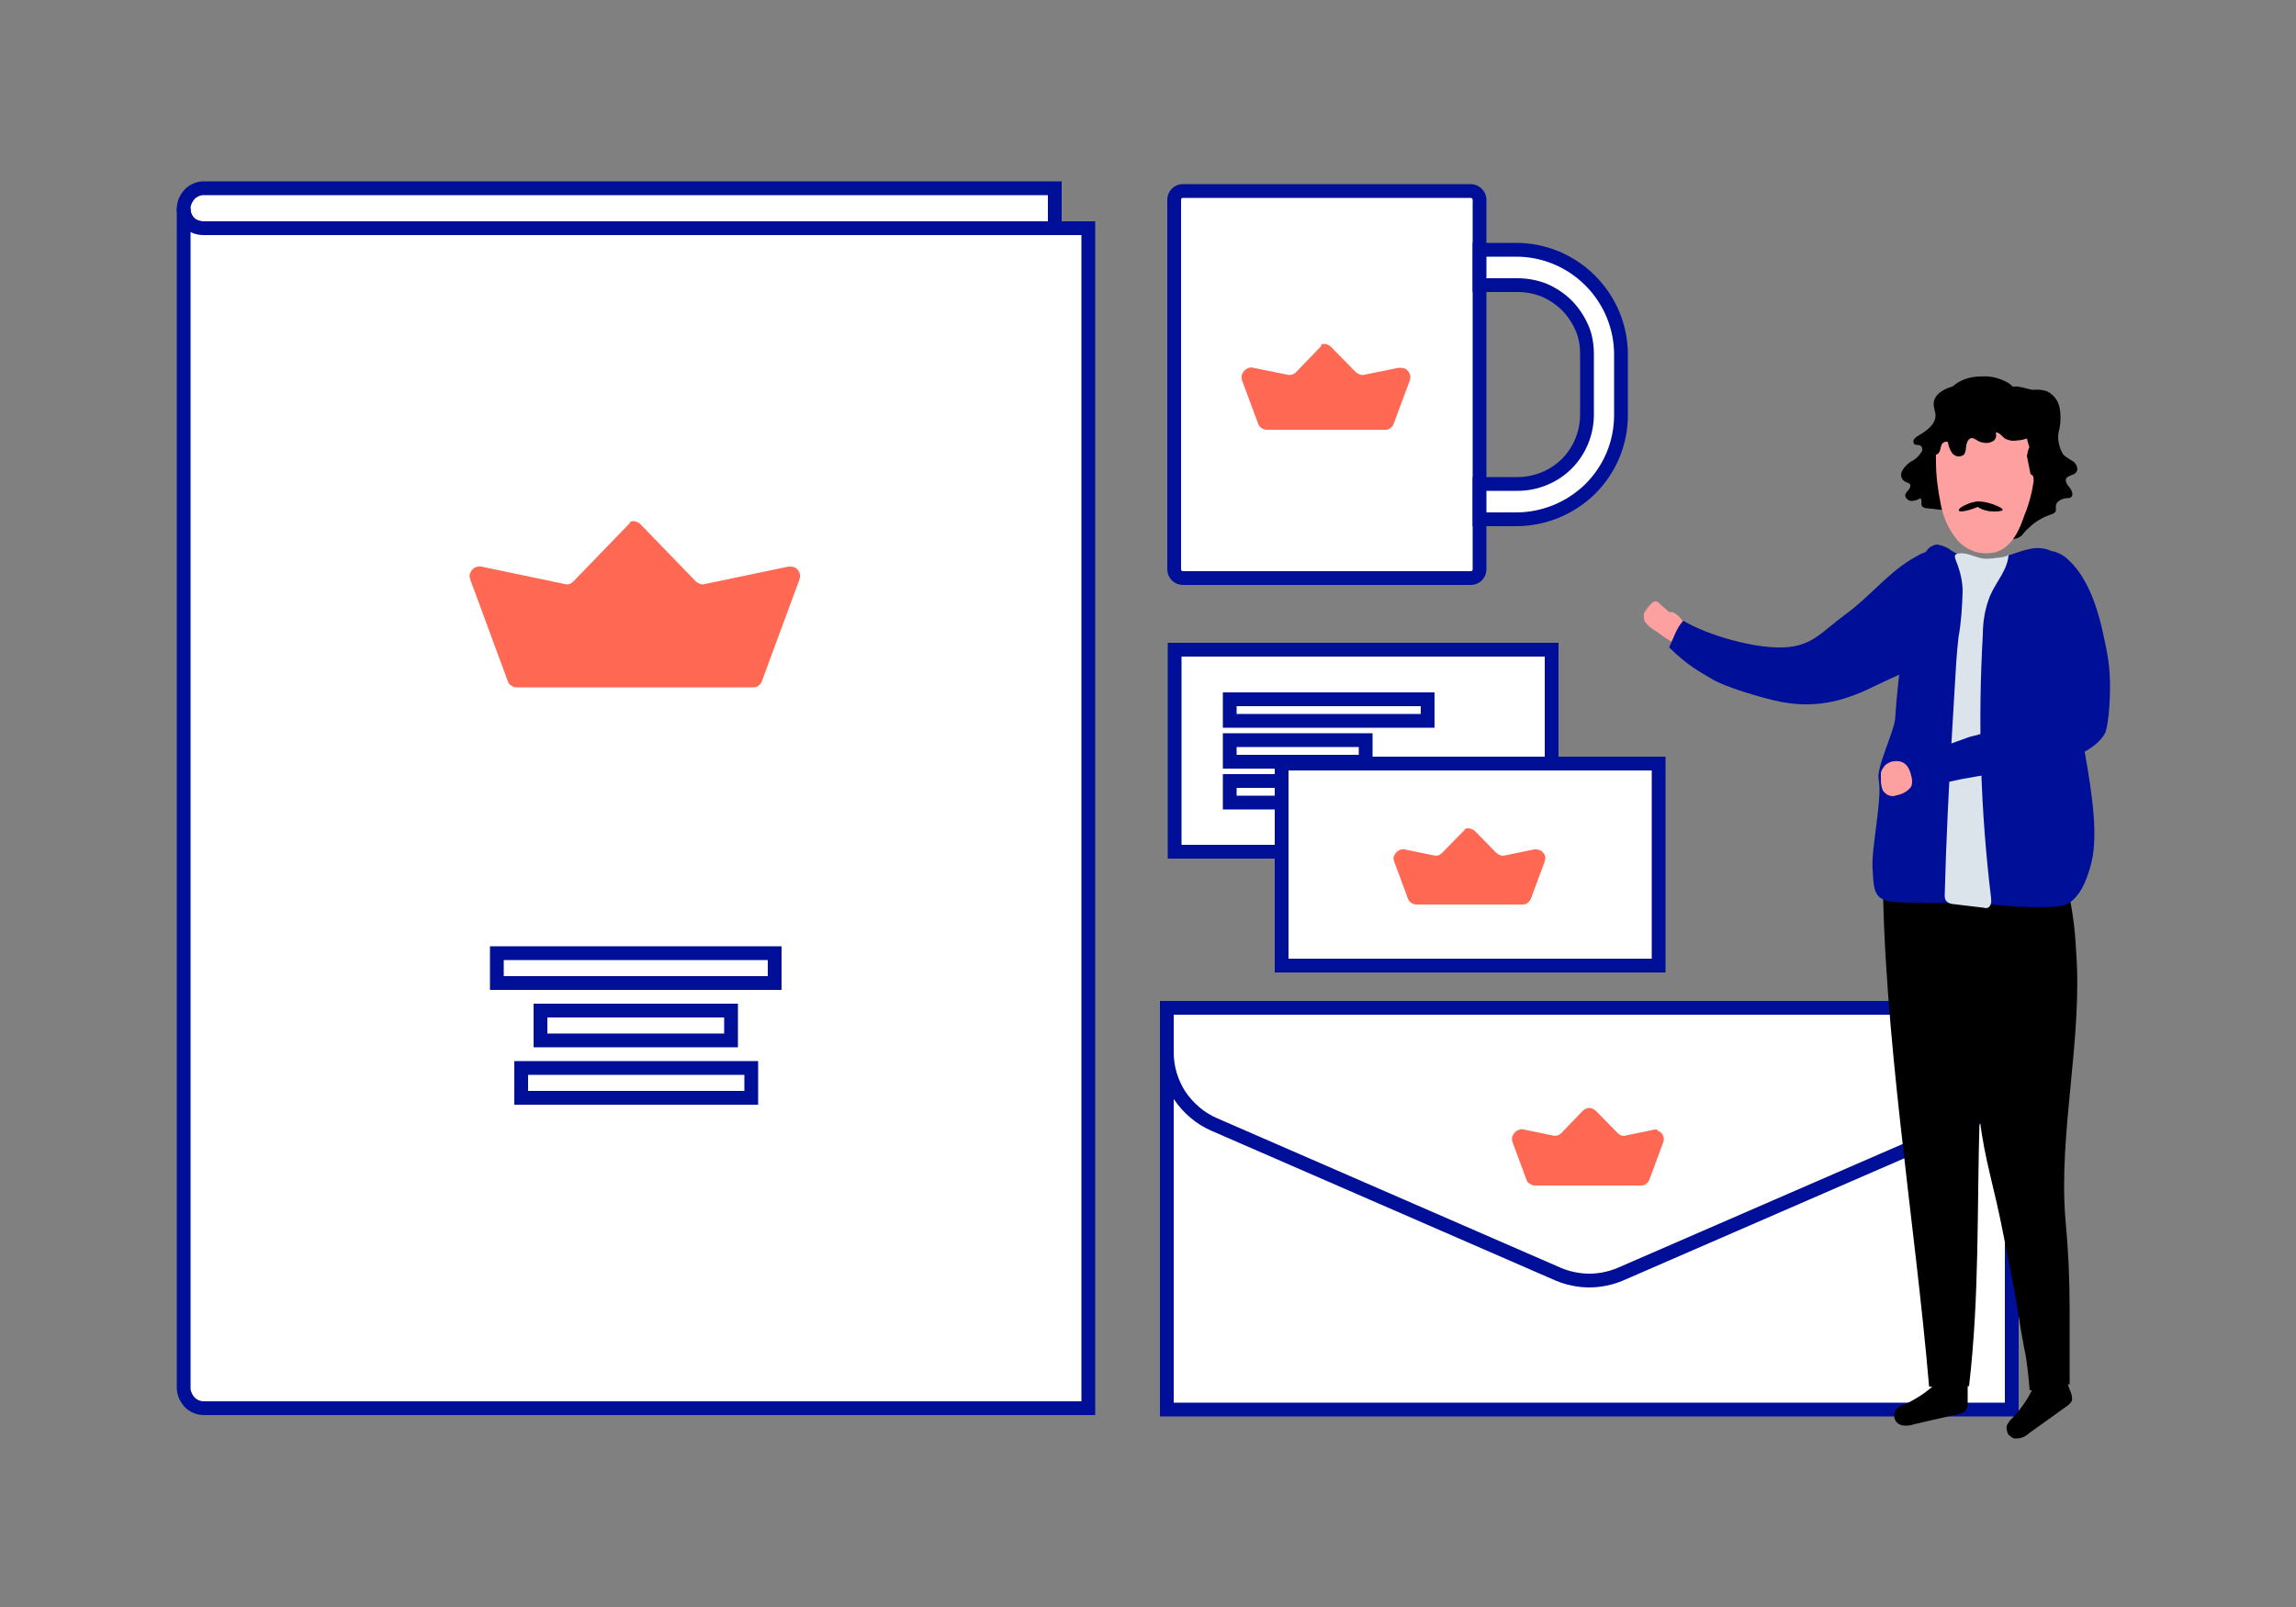 <?xml version="1.0" encoding="utf-8"?>
<!-- Generator: Adobe Illustrator 26.1.0, SVG Export Plug-In . SVG Version: 6.00 Build 0)  -->
<svg version="1.1" id="Layer_1" xmlns="http://www.w3.org/2000/svg" xmlns:xlink="http://www.w3.org/1999/xlink" x="0px" y="0px"
	 viewBox="0 0 500 350" style="enable-background:new 0 0 500 350;" xml:space="preserve">
<rect x="0" y="0" width="500" height="350" fill="#808080" stroke="none"/>
<style type="text/css">
	.st0{fill:#FFFFFF;stroke:#000F97;stroke-width:3;stroke-miterlimit:10;}
	.st1{fill:#FF6853;}
	.st2{fill:#FFA0A0;}
	.st3{fill:#000F97;}
	.st4{fill:#DBE3EB;}
</style>
<g>
	<path class="st0" d="M279.1,166.3h58.8v-24.8h-82.1v44h23.3V166.3z"/>
	<path class="st0" d="M44.3,41h185.4v8.7H44.3c-0.6,0-1.1-0.1-1.7-0.3c-0.5-0.2-1-0.5-1.4-0.9c-0.4-0.4-0.7-0.9-0.9-1.4
		c-0.2-0.5-0.3-1.1-0.3-1.7c0-1.1,0.5-2.2,1.3-3.1C42.1,41.5,43.2,41,44.3,41z"/>
	<path class="st0" d="M229.7,49.7H44.3c-0.6,0-1.1-0.1-1.7-0.3c-0.5-0.2-1-0.5-1.4-0.9c-0.4-0.4-0.7-0.9-0.9-1.4
		c-0.2-0.5-0.3-1.1-0.3-1.7v256.9c0,1.1,0.5,2.2,1.3,3.1c0.8,0.8,1.9,1.3,3.1,1.3H237V49.7H229.7z"/>
	<path class="st0" d="M310.9,152.3h-43.1v4.7h43.1V152.3z"/>
	<path class="st0" d="M297.4,161.2h-29.6v4.7h29.6V161.2z"/>
	<path class="st0" d="M279.1,170.1h-11.3v4.7h11.3V170.1z"/>
	<path class="st0" d="M168.7,207.6h-60.5v6.5h60.5V207.6z"/>
	<path class="st0" d="M159.2,220.1h-41.5v6.5h41.5V220.1z"/>
	<path class="st0" d="M163.6,232.6h-50.1v6.5h50.1V232.6z"/>
	<path class="st0" d="M361.2,166.3h-82.1v44h82.1V166.3z"/>
	<path class="st1" d="M137,114.1l-12.2,12.6c-0.2,0.2-0.5,0.4-0.8,0.5c-0.3,0.1-0.7,0.1-1,0l-18.2-3.8c-0.4-0.1-0.7,0-1.1,0.1
		c-0.3,0.1-0.6,0.3-0.9,0.6c-0.2,0.3-0.4,0.6-0.5,1c-0.1,0.4,0,0.7,0.1,1.1l8.2,22.2c0.1,0.4,0.4,0.7,0.7,0.9s0.7,0.4,1.1,0.4h51.7
		c0.4,0,0.8-0.1,1.1-0.4c0.3-0.2,0.6-0.6,0.7-0.9l8.2-22.2c0.1-0.3,0.2-0.7,0.1-1.1c-0.1-0.4-0.2-0.7-0.5-1
		c-0.2-0.3-0.5-0.5-0.9-0.6c-0.3-0.1-0.7-0.1-1.1-0.1l-18.2,3.8c-0.3,0.1-0.7,0.1-1,0c-0.3-0.1-0.6-0.3-0.9-0.5l-12.2-12.6
		c-0.2-0.2-0.4-0.3-0.7-0.4c-0.2-0.1-0.5-0.2-0.8-0.2c-0.3,0-0.5,0.1-0.8,0.2C137.4,113.8,137.2,113.9,137,114.1z"/>
	<path class="st0" d="M320.3,41.6h-62.7c-1.1,0-1.9,0.9-1.9,1.9v80.5c0,1.1,0.9,1.9,1.9,1.9h62.7c1.1,0,1.9-0.9,1.9-1.9V43.5
		C322.2,42.5,321.3,41.6,320.3,41.6z"/>
	<path class="st0" d="M322.2,54.4v7.7h8.3c2,0,4,0.4,5.8,1.1c1.8,0.8,3.5,1.9,4.9,3.3c1.4,1.4,2.5,3.1,3.3,4.9
		c0.8,1.8,1.1,3.8,1.1,5.8v13.1c0,4-1.6,7.9-4.4,10.7c-2.8,2.8-6.7,4.4-10.7,4.4h-8.3v7.7h8c6,0,11.8-2.4,16.1-6.6
		c4.3-4.3,6.7-10,6.7-16.1V77.2c0-6-2.4-11.8-6.7-16.1c-4.3-4.3-10.1-6.7-16.1-6.7H322.2z"/>
	<path class="st1" d="M287.5,75.6l-5.3,5.5c-0.2,0.2-0.5,0.4-0.9,0.5c-0.3,0.1-0.7,0.1-1,0l-7.4-1.5c-0.4-0.1-0.7-0.1-1.1,0.1
		c-0.3,0.1-0.6,0.3-0.9,0.6c-0.2,0.3-0.4,0.6-0.5,1c-0.1,0.4,0,0.7,0.1,1.1l3.5,9.4c0.1,0.4,0.4,0.7,0.7,0.9
		c0.3,0.2,0.7,0.4,1.1,0.4h25.9c0.4,0,0.8-0.1,1.1-0.4c0.3-0.2,0.6-0.6,0.7-0.9l3.5-9.4c0.1-0.3,0.2-0.7,0.1-1.1
		c-0.1-0.4-0.2-0.7-0.5-1c-0.2-0.3-0.5-0.5-0.9-0.6c-0.3-0.1-0.7-0.1-1.1-0.1l-7.4,1.5c-0.3,0.1-0.7,0.1-1,0
		c-0.3-0.1-0.6-0.3-0.9-0.5l-5.4-5.5c-0.2-0.2-0.4-0.4-0.7-0.5c-0.2-0.1-0.5-0.2-0.8-0.2c-0.3,0-0.5,0.1-0.8,0.2
		C287.9,75.2,287.7,75.4,287.5,75.6z"/>
	<path class="st1" d="M318.7,181l-4.7,4.8c-0.2,0.2-0.5,0.4-0.8,0.5c-0.3,0.1-0.7,0.1-1,0l-6.3-1.3c-0.3-0.1-0.7,0-1,0.1
		c-0.3,0.1-0.6,0.3-0.9,0.6c-0.2,0.3-0.4,0.6-0.5,0.9c-0.1,0.4,0,0.7,0.1,1l3,8.1c0.1,0.4,0.4,0.7,0.7,0.9s0.7,0.4,1.1,0.4h23.2
		c0.4,0,0.8-0.1,1.1-0.4c0.3-0.2,0.6-0.6,0.7-0.9l3-8.1c0.1-0.3,0.2-0.7,0.1-1c-0.1-0.4-0.2-0.7-0.5-0.9c-0.2-0.3-0.5-0.5-0.9-0.6
		c-0.3-0.1-0.7-0.1-1-0.1l-6.3,1.3c-0.3,0.1-0.7,0.1-1,0c-0.3-0.1-0.6-0.3-0.9-0.5l-4.7-4.8c-0.2-0.2-0.4-0.3-0.7-0.4
		c-0.2-0.1-0.5-0.2-0.8-0.2s-0.5,0.1-0.8,0.2C319.1,180.7,318.9,180.8,318.7,181z"/>
	<path class="st0" d="M438.1,219.6h-184v87.4h184V219.6z"/>
	<path class="st0" d="M427.9,244.9l-75,32.6c-2.1,0.9-4.5,1.4-6.8,1.4c-2.3,0-4.7-0.5-6.8-1.4l-74.9-32.6c-3-1.3-5.6-3.5-7.5-6.3
		c-1.8-2.8-2.8-6-2.8-9.4v-9.7h184v9.7c0,3.3-1,6.6-2.8,9.4C433.5,241.4,430.9,243.6,427.9,244.9z"/>
	<path class="st1" d="M360.4,246l-6.3,1.3c-0.3,0.1-0.7,0.1-1,0c-0.3-0.1-0.6-0.3-0.8-0.5l-4.7-4.8c-0.2-0.2-0.4-0.3-0.7-0.5
		c-0.2-0.1-0.5-0.2-0.8-0.2c-0.3,0-0.5,0.1-0.8,0.2c-0.2,0.1-0.5,0.3-0.7,0.5l-4.6,4.8c-0.2,0.2-0.5,0.4-0.9,0.5
		c-0.3,0.1-0.7,0.1-1,0l-6.3-1.3c-0.3-0.1-0.7-0.1-1.1,0.1c-0.3,0.1-0.6,0.3-0.9,0.6c-0.2,0.3-0.4,0.6-0.5,1c-0.1,0.4,0,0.7,0.1,1.1
		l3,8.1c0.1,0.4,0.4,0.7,0.7,0.9c0.3,0.2,0.7,0.4,1.1,0.4h23.2c0.4,0,0.8-0.1,1.1-0.4c0.3-0.2,0.6-0.6,0.7-0.9l3-8.1
		c0.1-0.3,0.2-0.7,0.1-1c-0.1-0.3-0.2-0.7-0.4-0.9c-0.2-0.3-0.5-0.5-0.9-0.6C361.1,246,360.7,246,360.4,246z"/>
</g>
<path class="st2" d="M364.5,133.4c-0.3-0.1-0.6-0.1-0.9-0.1c-0.8-0.2-1.5-0.8-1.9-1.5c-0.3-0.4-0.8-1-1.4-0.8
	c-0.4,0.1-0.7,0.4-0.9,0.7c-0.4,0.4-0.8,0.9-1.1,1.4c-0.1,0.2-0.3,0.4-0.3,0.6c-0.1,0.4,0,0.8,0.2,1.2c0.5,0.8,1.1,1.6,1.9,2.1
	c1.1,0.9,2.3,1.8,3.5,2.5c0.1,0.1,0.3,0.2,0.5,0.2s0.4,0,0.5,0c0.3-0.2,0.6-0.4,0.8-0.7c0.7-0.9,1.9-1.9,1.4-3
	C366.4,135,365.6,134.1,364.5,133.4z"/>
<path class="st3" d="M423.8,119.7c-2.3-0.2-4.6,0.3-6.5,1.5c-5.8,3.1-10,8.7-15.4,12.6c-5.1,3.7-7.1,6.9-13.4,7.2
	s-16.6-2.6-21.9-5.8c-1.4,1.3-2.3,4.1-3.1,5.8c4,4,7,5.5,9.5,7s10.4,4,15,4.9c8.1,1.5,14.4-0.5,20.9-3.8c6.5-3.1,13.5-5.7,19.3-10
	C432.6,135.7,430.3,120.9,423.8,119.7z"/>
<path d="M425.9,84c-2,0.4-4.9,1.7-4.8,4.1c0,0.8,0.4,1.6,0.4,2.4c0,1.9-1.9,3.3-3.6,4.3c-0.4,0.2-0.8,0.5-1.1,0.9
	c-0.1,0.1-0.1,0.2-0.1,0.3c0,0.1,0,0.2,0,0.3s0.1,0.2,0.1,0.3c0.1,0.1,0.1,0.2,0.2,0.2c0.4,0.2,0.9,0,1.3,0.3
	c0.2,0.2,0.3,0.4,0.3,0.7c0,0.3,0,0.5-0.2,0.7c-0.6,0.9-1.3,1.6-2.2,2c-0.8,0.5-1.5,1.2-2,2.1c-0.1,0.2-0.2,0.5-0.2,0.7
	c0,0.2,0,0.5,0.1,0.7c0.1,0.2,0.2,0.5,0.4,0.6c0.2,0.2,0.3,0.3,0.6,0.4c0.2,0.1,0.5,0.2,0.7,0.3c0.4,0.3,0.2,0.9-0.1,1.3
	c-0.3,0.4-0.7,0.7-0.8,1.2c-0.1,0.5,0.6,1.3,1.3,1.3c0.7,0,1.4-0.2,2-0.6c0.5,0.4,0,1.3,0.4,1.8c0.3,0.3,0.7,0.4,1.1,0.4l2.6,0.3
	c0.4,0,0.8,0.1,1.2,0.3c0.7,0.4,1,1.1,1.5,1.6c0.5,0.6,1.4,1,2,0.5c0.6-0.5,0.1-1.8-0.4-2.6c-1-2.2-1.2-4.7-0.6-7
	c0.3-4.7,1.6-9.3,3.8-13.5c0.7-1.2,1.7-2.6,1.1-3.9c-0.4-1-1.2-1.7-2.1-2.2C427.9,84.1,426.9,83.9,425.9,84z"/>
<path d="M452.1,102.9c0.6-0.7,0.1-1.8-0.5-2.3c-0.7-0.5-1.5-0.9-2.2-1.5c-0.6-0.8-0.9-1.8-1.1-2.8c-0.2-1-0.1-2,0.2-3
	c0.3-1.5,0.3-3.1,0-4.6c-0.2-0.8-0.5-1.5-1-2.1c-0.5-0.6-1.1-1.1-1.8-1.4c-0.9-0.3-1.9-0.4-2.9-0.3c-1.4,0-5.5-2.1-5.3,0.8
	c0.2,2.3,3.5,4,4.5,6c0.8,2.5,0.9,5.2,0.3,7.8c0,3-0.3,6-0.7,9c-0.7,2.4-1.6,4.8-2.9,6.9l-1,1.9c0.4,0.1,0.9,0.1,1.3,0
	c0.4-0.1,0.8-0.3,1.2-0.6c0.2-0.2,0.4-0.5,0.6-0.7c0.3-0.4,0.7-0.8,1.1-1.1c1.2-1.2,2.7-2.1,4.3-2.7c0.6-0.2,1.4-0.4,1.5-1
	c0-0.3,0-0.6,0-0.9c0-1.1,1.3-1.7,2.3-1.8c0.4,0,0.7,0,1-0.2c0.6-0.5,0.2-1.5-0.3-2.1c-0.5-0.6-1.1-1.4-0.7-2.1
	C450.6,103.5,451.6,103.5,452.1,102.9z"/>
<path class="st2" d="M424.5,89.6c-2.1,3.3-3.1,7.1-2.9,11c0,3,0.4,6,1,9c0.5,3,1.8,5.8,3.7,8.1c1.1,1.2,2.4,2,3.9,2.5
	c1.5,0.4,3.1,0.4,4.6,0c3.4-1.2,5-4.8,6.1-8.1c1.9-4.6,2.6-9.7,2.1-14.6c-0.5-2.2-1.4-4.3-2.7-6.1c-1.3-1.8-3-3.4-4.9-4.6
	C432,84.2,426.9,86.4,424.5,89.6z"/>
<path d="M445.4,88.9c-1.3-1.2-3.1-1.5-4.6-2.5c-1.5-0.9-2.1-2-3.3-2.9c-1.8-1.1-4-1.7-6.2-1.5c-1.7,0-3.4,0.4-4.9,1.3
	c-0.7,0.4-1.2,0.9-1.7,1.5c-0.4,0.6-0.7,1.3-0.9,2c-0.7,0.1-1.3,0.5-1.7,1c-0.4,0.5-0.6,1.2-0.5,1.8c0,0.6,0.2,1.3,0.6,1.8
	c-0.5,0.3-0.9,0.7-1.3,1.2l0.2,3.4c0,1,0,1.9-0.2,2.9c0.4,0.4,1.1,0.1,1.4-0.4c0.3-0.5,0.3-1.1,0.5-1.6c0.2-0.5,0.9-0.9,1.4-0.6
	c0.1,0.9,0.5,1.8,1,2.5c0.3,0.3,0.7,0.5,1.1,0.6c0.4,0.1,0.9-0.1,1.3-0.3c0.5-0.5,0.5-1.4,0.6-2.1c0.1-0.7,0.5-1.6,1.3-1.6
	c0.3,0.1,0.6,0.2,0.9,0.4c0.4,0.3,0.9,0.5,1.4,0.6c0.5,0.1,1,0.1,1.5,0c0.2-0.1,0.5-0.2,0.7-0.3c0.2-0.1,0.4-0.3,0.5-0.5
	c0.1-0.2,0.2-0.4,0.2-0.7c0-0.2,0-0.5-0.1-0.7c0.8-0.1,1.3,0.8,2,1.3c0.9,0.5,1.9,0.6,2.9,0.4c0.6,0,1.3-0.2,1.9-0.4
	c0.8,3.3,0.6,0.5,0,3.8l0.8,4c0.3,0,0.5,0.3,0.6,0.6c0.5,2.1,0.5,3,1.5,4.9c0.2-2.9-0.2-4,1.1-6.6c1-2.5,1.5-5.1,1.4-7.8
	C447.2,92.6,446.7,90.5,445.4,88.9z"/>
<path d="M450.9,303.1c-0.2-0.5-0.4-1-0.6-1.6h0.4v-16.8c0-6.4-0.3-12.6-0.9-19c-1.6-18.9,3.8-39.5,2.3-58.7c-0.2-4.5-0.8-9-1.8-13.4
	c-1.4-5.7-4.6-4.9-9.6-5.9c-7.6-1.6-23.2-1.9-30.7,0.3c0,36.7,7,77.6,10.1,114h0.7c-1.8,1.6-3.9,2.9-6.1,3.9
	c-0.6,0.2-1.1,0.5-1.6,0.9c-0.2,0.2-0.4,0.5-0.5,0.8c-0.1,0.3-0.1,0.6-0.1,0.9c0,0.3,0.1,0.6,0.3,0.9c0.1,0.3,0.4,0.5,0.6,0.7
	c0.5,0.3,1.1,0.4,1.7,0.4c0.6,0,1.2-0.1,1.7-0.3l9.6-2.2c0.6-0.1,1.2-0.3,1.6-0.7c0.4-0.6,0.6-1.4,0.5-2.1v-3.3h0.3
	c2.3-19.8,1.7-38.6,2.3-58.4c1.1,9.3,3.1,14.5,5.3,26c1,5.3,2.2,10.5,3,15.9c0.4,2.7,0.9,5.5,1.4,8.2c0.6,2.4,1,6.8,1.2,9.2h0.5
	c-1.1,2.2-2.6,4.3-4.3,6.1c-0.5,0.4-0.8,0.9-1.1,1.4c-0.1,0.3-0.2,0.6-0.1,0.9c0,0.3,0.1,0.6,0.2,0.9c0.1,0.3,0.3,0.5,0.6,0.7
	c0.2,0.2,0.5,0.4,0.8,0.5c0.6,0,1.2,0,1.7-0.2c0.6-0.2,1.1-0.5,1.5-0.9l8.1-5.8c0.5-0.3,1-0.8,1.3-1.3
	C451.3,304.6,451.2,303.8,450.9,303.1z"/>
<path class="st3" d="M424.9,119.9c-0.8-0.7-1.9-1.1-3-1.3c-0.5,0-0.9,0.2-1.3,0.4c-0.4,0.2-0.7,0.5-1,0.9c-0.9,1.3-1.5,2.8-1.8,4.3
	c-2.7,10.6-4.4,21.5-5.1,32.4c-0.2,2.6-4.1,10.6-3.6,13.1c0.9,4.1-1.7,15.4-1.3,19.6c0.2,2.3,0,4.9,1.6,6.2c0.9,0.6,1.9,0.9,2.9,0.9
	c3.6,0.5,18.2,0,21.8,0.6c2.6,0.4,13.6,1.1,15.9,0c2.9-1.5,4.3-5,5.2-8.2c3.7-12.1-5.4-37.3-4.2-49.9c0.6-5.7,1.6-18.7-6.5-19.5
	c-2.9-0.3-5.9,1.4-8.7,2C432.1,122.5,428.2,121.9,424.9,119.9z"/>
<path class="st2" d="M362.1,132.1c0.5,0.4,1,0.8,1.4,1.3c0.4,0.5,0.6,1.2,0.5,1.8c-0.1,0.5-0.4,1-0.7,1.4c-0.2,0.4-0.5,0.6-0.9,0.8
	c-0.4,0.2-0.8,0.3-1.2,0.3c-0.3-0.1-0.5-0.2-0.7-0.3c-0.6-0.4-1.1-0.7-1.6-1.2c-0.3-0.3-0.6-0.6-0.8-1c-0.1-0.4,0-0.7,0-1.1
	c0.1-0.3,0.3-0.7,0.5-0.9c0.4-0.8,1-1.4,1.8-1.9C361,131.1,361.6,131.7,362.1,132.1z"/>
<path class="st4" d="M427.4,128.8c-0.1,3.3-0.3,6.7-0.9,10c-0.4,3.5-0.6,6.9-0.8,10.6l-0.6,10.1c-0.7,11.8-1.3,23.6-1.6,35.4
	c0,0.4,0,0.9,0.3,1.3c0.2,0.2,0.4,0.4,0.7,0.5c0.3,0.1,0.5,0.2,0.8,0.2l6.7,0.8c0.3,0.1,0.6,0.1,0.9,0c0.7-0.3,0.8-1.3,0.7-2.1
	c-2.3-19-2.9-38.2-1.8-57.4c0-2.9,0.5-5.8,1.6-8.5c1.3-3,3.9-5.7,4-9c0,0.7-4.2,1-4.8,1c-1.9,0-3.7-1.2-5.4-1.2
	c-2.3,0-1.4,1-0.8,2.8C427,125,427.4,126.9,427.4,128.8z"/>
<path class="st3" d="M450.4,121.9c4.6,4.2,6.6,11.5,7.6,16.1s1.5,7,1.5,12c0,2.5-0.3,7.5-1,9.5c-1.3,2.7-5.2,5-8.1,5.5
	c-4.3,0.7-3.8,1.3-8.2,2c-7.5,1.3-3.1,0.6-15.1,2.7l-7,1.5c-0.8,0.2-4,1.5-4.4,0.7c-0.9-1.8-1.5-3.7-1.8-5.7
	c-0.2-1.2,6.1-2.3,7.2-2.8c1.1-0.5,6.9-2.6,7.8-2.9c4-1,4-1.1,10-3.1c0.8-0.3,3.6-1.6,4.5-3c2.4-3.5,2.9-4.2,2.4-7.4
	c-0.5-3-0.9-4.1-1.8-7.7c-0.9-3.6-1.4-5.3-2.3-7.5c-1.1-2.1-1.6-4.4-1.4-6.8c0.2-1.1,0.7-2.1,1.4-2.9c0.7-0.8,1.6-1.4,2.7-1.8
	c1-0.3,2.1-0.4,3.2-0.1C448.7,120.6,449.6,121.1,450.4,121.9z"/>
<path class="st2" d="M409.6,169.8c0,0.8,0.1,1.6,0.4,2.3c0.2,0.4,0.6,0.7,1,1c0.4,0.2,0.9,0.3,1.3,0.3c0.4-0.1,0.8-0.2,1.2-0.3
	c1.1-0.3,2.1-0.9,2.7-1.8c0.2-0.4,0.2-0.8,0.2-1.2c0-0.4-0.1-0.8-0.2-1.2c-0.4-1.7-1.3-3.4-3.7-3.1c-0.5,0-0.9,0.2-1.3,0.4
	c-0.4,0.2-0.8,0.5-1,0.9c-0.3,0.4-0.5,0.8-0.6,1.2C409.6,168.8,409.6,169.3,409.6,169.8z"/>
<path d="M430.7,110.4c1,0.7,2.3,1,3.5,1c3.2,0,1.8-0.8,0-1.5c-1.1-0.4-2.3-0.7-3.5-0.7c-0.9,0.1-1.7,0.3-2.5,0.7
	c-1.3,0.5-2.3,1.4-1.1,1.5C428.3,111.3,429.5,110.9,430.7,110.4z"/>
</svg>

